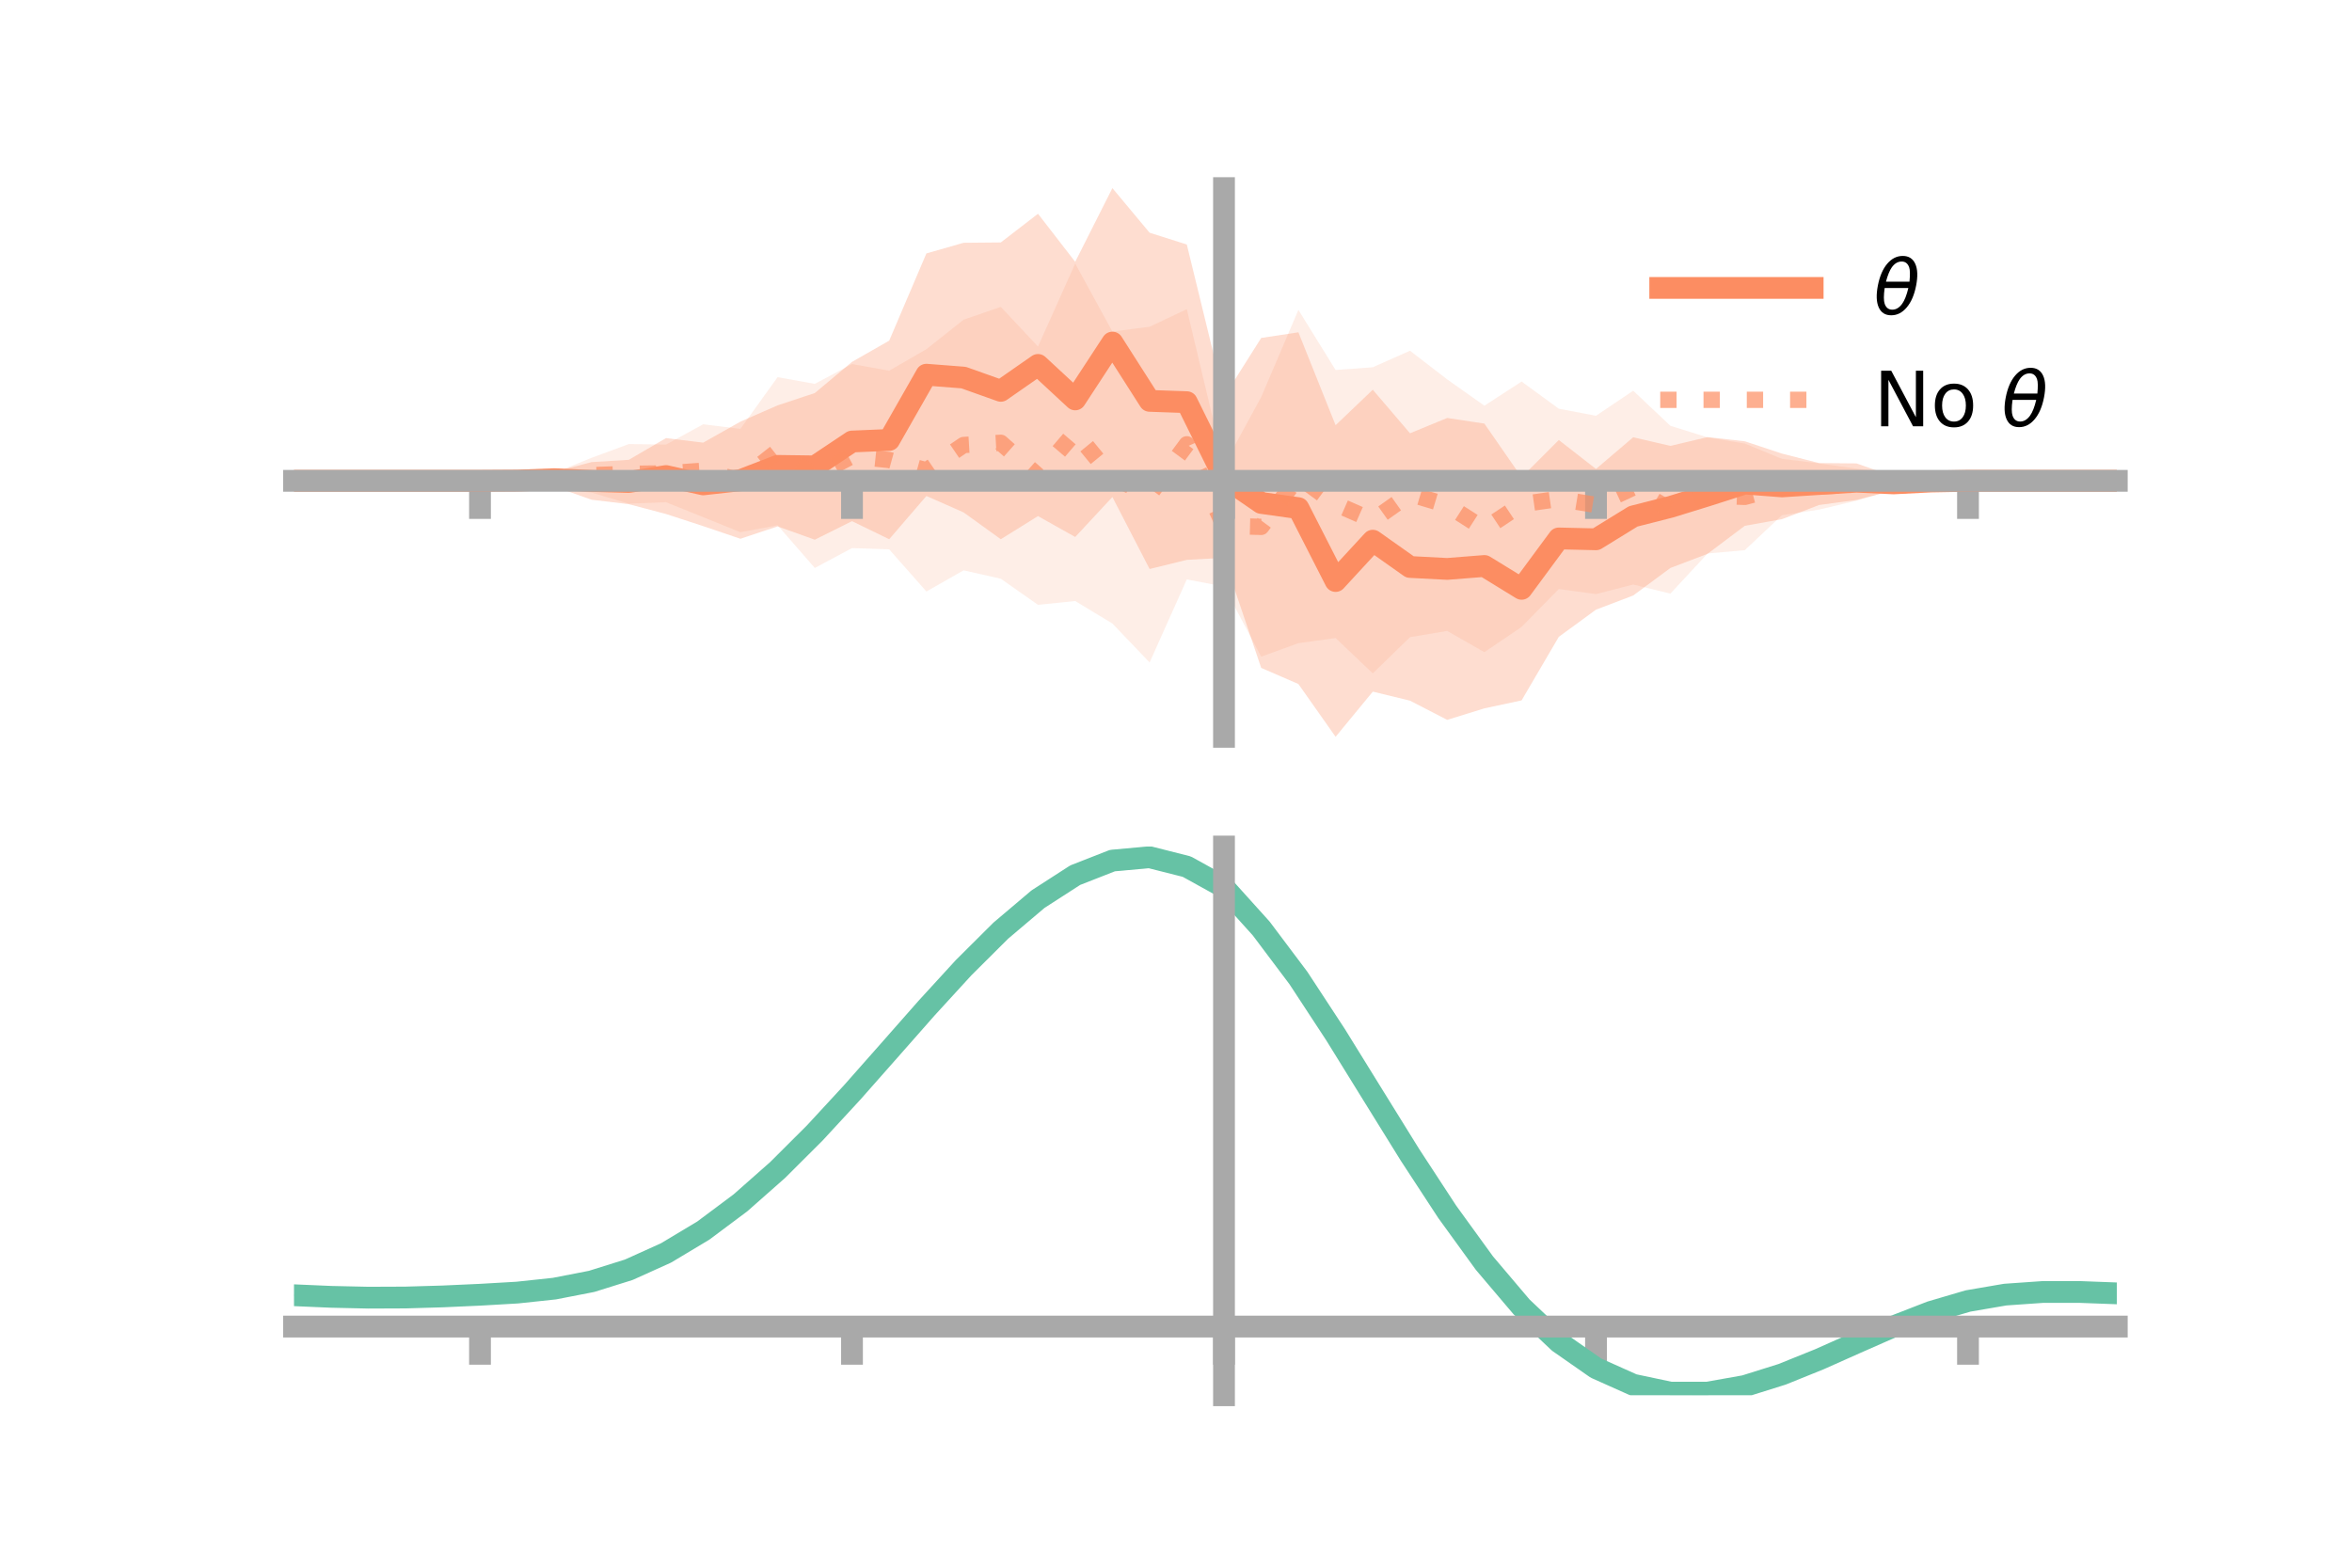 <?xml version="1.0" encoding="utf-8" standalone="no"?>
<!DOCTYPE svg PUBLIC "-//W3C//DTD SVG 1.1//EN"
  "http://www.w3.org/Graphics/SVG/1.1/DTD/svg11.dtd">
<!-- Created with matplotlib (https://matplotlib.org/) -->
<svg height="144pt" version="1.1" viewBox="0 0 216 144" width="216pt" xmlns="http://www.w3.org/2000/svg" xmlns:xlink="http://www.w3.org/1999/xlink">
 <defs>
  <style type="text/css">*{stroke-linecap:butt;stroke-linejoin:round;}</style>
 </defs>
 <g id="figure_1">
  <g id="patch_1">
   <path d="M 0 144 
L 216 144 
L 216 0 
L 0 0 
z
" style="fill:none;"/>
  </g>
  <g id="axes_1">
   <g id="patch_2">
    <path d="M 27 67.68 
L 194.4 67.68 
L 194.4 17.28 
L 27 17.28 
z
" style="fill:none;"/>
   </g>
   <g id="PolyCollection_1">
    <path clip-path="url(#p421ea17c8d)" d="M 27 44.164 
L 27 44.164 
L 30.416 44.164 
L 33.833 44.164 
L 37.249 44.164 
L 40.665 44.164 
L 44.082 44.164 
L 47.498 43.935 
L 50.914 43.336 
L 54.331 42.447 
L 57.747 42.236 
L 61.163 40.243 
L 64.58 40.659 
L 67.996 38.731 
L 71.412 37.234 
L 74.829 36.103 
L 78.245 33.241 
L 81.661 31.291 
L 85.078 23.278 
L 88.494 22.301 
L 91.91 22.269 
L 95.327 19.635 
L 98.743 24.051 
L 102.159 17.28 
L 105.576 21.377 
L 108.992 22.458 
L 112.408 36.456 
L 115.824 31.042 
L 119.241 30.523 
L 122.657 39.058 
L 126.073 35.798 
L 129.49 39.799 
L 132.906 38.392 
L 136.322 38.909 
L 139.739 43.84 
L 143.155 40.417 
L 146.571 43.076 
L 149.988 40.166 
L 153.404 40.957 
L 156.82 40.15 
L 160.237 40.534 
L 163.653 41.667 
L 167.069 42.536 
L 170.486 42.565 
L 173.902 43.759 
L 177.318 44.001 
L 180.735 44.163 
L 184.151 44.164 
L 187.567 44.164 
L 190.984 44.164 
L 194.4 44.164 
L 194.4 44.164 
L 194.4 44.164 
L 190.984 44.164 
L 187.567 44.164 
L 184.151 44.164 
L 180.735 44.166 
L 177.318 44.452 
L 173.902 45.043 
L 170.486 45.924 
L 167.069 46.385 
L 163.653 47.688 
L 160.237 48.298 
L 156.82 50.868 
L 153.404 52.172 
L 149.988 54.7 
L 146.571 56 
L 143.155 58.498 
L 139.739 64.334 
L 136.322 65.067 
L 132.906 66.123 
L 129.49 64.361 
L 126.073 63.529 
L 122.657 67.68 
L 119.241 62.831 
L 115.824 61.35 
L 112.408 51.236 
L 108.992 51.427 
L 105.576 52.266 
L 102.159 45.654 
L 98.743 49.326 
L 95.327 47.405 
L 91.91 49.531 
L 88.494 47.066 
L 85.078 45.558 
L 81.661 49.531 
L 78.245 47.871 
L 74.829 49.575 
L 71.412 48.352 
L 67.996 49.489 
L 64.58 48.328 
L 61.163 47.213 
L 57.747 46.312 
L 54.331 45.903 
L 50.914 44.692 
L 47.498 44.351 
L 44.082 44.164 
L 40.665 44.164 
L 37.249 44.164 
L 33.833 44.164 
L 30.416 44.164 
L 27 44.164 
z
" style="fill:#fc8d62;fill-opacity:0.3;"/>
   </g>
   <g id="PolyCollection_2">
    <path clip-path="url(#p421ea17c8d)" d="M 27 44.164 
L 27 44.164 
L 30.416 44.164 
L 33.833 44.164 
L 37.249 44.164 
L 40.665 44.164 
L 44.082 44.164 
L 47.498 43.836 
L 50.914 43.43 
L 54.331 42.052 
L 57.747 40.789 
L 61.163 40.838 
L 64.58 38.972 
L 67.996 39.394 
L 71.412 34.644 
L 74.829 35.259 
L 78.245 33.44 
L 81.661 34.05 
L 85.078 32.075 
L 88.494 29.366 
L 91.91 28.186 
L 95.327 31.833 
L 98.743 24.206 
L 102.159 30.456 
L 105.576 30.015 
L 108.992 28.399 
L 112.408 42.737 
L 115.824 36.472 
L 119.241 28.465 
L 122.657 33.985 
L 126.073 33.735 
L 129.49 32.216 
L 132.906 34.85 
L 136.322 37.266 
L 139.739 35.047 
L 143.155 37.543 
L 146.571 38.19 
L 149.988 35.888 
L 153.404 39.111 
L 156.82 40.178 
L 160.237 40.743 
L 163.653 42.148 
L 167.069 42.567 
L 170.486 43.048 
L 173.902 43.45 
L 177.318 43.968 
L 180.735 44.163 
L 184.151 44.164 
L 187.567 44.164 
L 190.984 44.164 
L 194.4 44.164 
L 194.4 44.164 
L 194.4 44.164 
L 190.984 44.164 
L 187.567 44.164 
L 184.151 44.164 
L 180.735 44.166 
L 177.318 44.437 
L 173.902 44.994 
L 170.486 45.995 
L 167.069 46.808 
L 163.653 47.322 
L 160.237 50.536 
L 156.82 50.841 
L 153.404 54.528 
L 149.988 53.692 
L 146.571 54.572 
L 143.155 54.105 
L 139.739 57.584 
L 136.322 59.905 
L 132.906 57.954 
L 129.49 58.528 
L 126.073 61.854 
L 122.657 58.608 
L 119.241 59.08 
L 115.824 60.318 
L 112.408 53.871 
L 108.992 53.225 
L 105.576 60.852 
L 102.159 57.273 
L 98.743 55.207 
L 95.327 55.558 
L 91.91 53.16 
L 88.494 52.388 
L 85.078 54.333 
L 81.661 50.462 
L 78.245 50.346 
L 74.829 52.171 
L 71.412 48.25 
L 67.996 48.889 
L 64.58 47.504 
L 61.163 46.13 
L 57.747 46.264 
L 54.331 45.246 
L 50.914 44.901 
L 47.498 44.411 
L 44.082 44.164 
L 40.665 44.164 
L 37.249 44.164 
L 33.833 44.164 
L 30.416 44.164 
L 27 44.164 
z
" style="fill:#fc8d62;fill-opacity:0.15;"/>
   </g>
   <g id="matplotlib.axis_1">
    <g id="xtick_1">
     <g id="line2d_1">
      <defs>
       <path d="M 0 0 
L 0 3.5 
" id="m06ed824e83" style="stroke:#a9a9a9;stroke-width:2;"/>
      </defs>
      <g>
       <use style="fill:#a9a9a9;stroke:#a9a9a9;stroke-width:2;" x="44.082" xlink:href="#m06ed824e83" y="44.164"/>
      </g>
     </g>
    </g>
    <g id="xtick_2">
     <g id="line2d_2">
      <g>
       <use style="fill:#a9a9a9;stroke:#a9a9a9;stroke-width:2;" x="78.245" xlink:href="#m06ed824e83" y="44.164"/>
      </g>
     </g>
    </g>
    <g id="xtick_3">
     <g id="line2d_3">
      <g>
       <use style="fill:#a9a9a9;stroke:#a9a9a9;stroke-width:2;" x="112.408" xlink:href="#m06ed824e83" y="44.164"/>
      </g>
     </g>
    </g>
    <g id="xtick_4">
     <g id="line2d_4">
      <g>
       <use style="fill:#a9a9a9;stroke:#a9a9a9;stroke-width:2;" x="146.571" xlink:href="#m06ed824e83" y="44.164"/>
      </g>
     </g>
    </g>
    <g id="xtick_5">
     <g id="line2d_5">
      <g>
       <use style="fill:#a9a9a9;stroke:#a9a9a9;stroke-width:2;" x="180.735" xlink:href="#m06ed824e83" y="44.164"/>
      </g>
     </g>
    </g>
   </g>
   <g id="matplotlib.axis_2"/>
   <g id="line2d_6">
    <path clip-path="url(#p421ea17c8d)" d="M 27 44.164 
L 30.416 44.164 
L 33.833 44.164 
L 37.249 44.164 
L 40.665 44.164 
L 44.082 44.164 
L 47.498 44.143 
L 50.914 44.014 
L 54.331 44.175 
L 57.747 44.274 
L 61.163 43.728 
L 64.58 44.493 
L 67.996 44.11 
L 71.412 42.793 
L 74.829 42.839 
L 78.245 40.556 
L 81.661 40.411 
L 85.078 34.418 
L 88.494 34.683 
L 91.91 35.9 
L 95.327 33.52 
L 98.743 36.688 
L 102.159 31.467 
L 105.576 36.821 
L 108.992 36.942 
L 112.408 43.846 
L 115.824 46.196 
L 119.241 46.677 
L 122.657 53.369 
L 126.073 49.664 
L 129.49 52.08 
L 132.906 52.258 
L 136.322 51.988 
L 139.739 54.087 
L 143.155 49.458 
L 146.571 49.538 
L 149.988 47.433 
L 153.404 46.564 
L 156.82 45.509 
L 160.237 44.416 
L 163.653 44.678 
L 167.069 44.46 
L 170.486 44.244 
L 173.902 44.401 
L 177.318 44.227 
L 180.735 44.164 
L 184.151 44.164 
L 187.567 44.164 
L 190.984 44.164 
L 194.4 44.164 
" style="fill:none;stroke:#fc8d62;stroke-linecap:square;stroke-width:2;"/>
   </g>
   <g id="line2d_7">
    <path clip-path="url(#p421ea17c8d)" d="M 27 44.164 
L 30.416 44.164 
L 33.833 44.164 
L 37.249 44.164 
L 40.665 44.164 
L 44.082 44.164 
L 47.498 44.123 
L 50.914 44.166 
L 54.331 43.649 
L 57.747 43.526 
L 61.163 43.484 
L 64.58 43.238 
L 67.996 44.142 
L 71.412 41.447 
L 74.829 43.715 
L 78.245 41.893 
L 81.661 42.256 
L 85.078 43.204 
L 88.494 40.877 
L 91.91 40.673 
L 95.327 43.695 
L 98.743 39.706 
L 102.159 43.864 
L 105.576 45.434 
L 108.992 40.812 
L 112.408 48.304 
L 115.824 48.395 
L 119.241 43.773 
L 122.657 46.296 
L 126.073 47.795 
L 129.49 45.372 
L 132.906 46.402 
L 136.322 48.586 
L 139.739 46.315 
L 143.155 45.824 
L 146.571 46.381 
L 149.988 44.79 
L 153.404 46.819 
L 156.82 45.51 
L 160.237 45.64 
L 163.653 44.735 
L 167.069 44.688 
L 170.486 44.521 
L 173.902 44.222 
L 177.318 44.203 
L 180.735 44.164 
L 184.151 44.164 
L 187.567 44.164 
L 190.984 44.164 
L 194.4 44.164 
" style="fill:none;stroke:#fc8d62;stroke-dasharray:1.5,2.475;stroke-dashoffset:0;stroke-opacity:0.7;stroke-width:1.5;"/>
   </g>
   <g id="patch_3">
    <path d="M 112.408 67.68 
L 112.408 17.28 
" style="fill:none;stroke:#a9a9a9;stroke-linecap:square;stroke-linejoin:miter;stroke-width:2;"/>
   </g>
   <g id="patch_4">
    <path d="M 194.4 67.68 
L 194.4 17.28 
" style="fill:none;"/>
   </g>
   <g id="patch_5">
    <path d="M 27 44.164 
L 194.4 44.164 
" style="fill:none;stroke:#a9a9a9;stroke-linecap:square;stroke-linejoin:miter;stroke-width:2;"/>
   </g>
   <g id="patch_6">
    <path d="M 27 17.28 
L 194.4 17.28 
" style="fill:none;"/>
   </g>
   <g id="legend_1">
    <g id="line2d_8">
     <path d="M 152.47 26.449 
L 166.47 26.449 
" style="fill:none;stroke:#fc8d62;stroke-linecap:square;stroke-width:2;"/>
    </g>
    <g id="line2d_9"/>
    <g id="text_1">
     <!-- $\theta$ -->
     <g transform="translate(172.07 28.899)scale(0.07 -0.07)">
      <defs>
       <path d="M 45.516 34.672 
L 14.453 34.672 
Q 12.359 20.062 14.5 13.875 
Q 17.188 6.25 24.469 6.25 
Q 31.781 6.25 37.359 13.922 
Q 42.234 20.656 45.516 34.672 
z
M 47.016 42.969 
Q 48.344 56.844 46.625 61.719 
Q 43.953 69.438 36.766 69.438 
Q 29.297 69.438 23.828 61.812 
Q 19.531 55.672 16.156 42.969 
z
M 38.188 76.766 
Q 49.906 76.766 54.594 66.406 
Q 59.281 56.109 55.719 37.844 
Q 52.203 19.625 43.453 9.281 
Q 34.766 -1.125 23.047 -1.125 
Q 11.281 -1.125 6.641 9.281 
Q 2 19.625 5.516 37.844 
Q 9.078 56.109 17.719 66.406 
Q 26.422 76.766 38.188 76.766 
z
" id="DejaVuSans-Oblique-952"/>
      </defs>
      <use transform="translate(0 0.234)" xlink:href="#DejaVuSans-Oblique-952"/>
     </g>
    </g>
    <g id="line2d_10">
     <path d="M 152.47 36.724 
L 166.47 36.724 
" style="fill:none;stroke:#fc8d62;stroke-dasharray:1.5,2.475;stroke-dashoffset:0;stroke-opacity:0.7;stroke-width:1.5;"/>
    </g>
    <g id="line2d_11"/>
    <g id="text_2">
     <!-- No $\theta$ -->
     <g transform="translate(172.07 39.174)scale(0.07 -0.07)">
      <defs>
       <path d="M 9.812 72.906 
L 23.094 72.906 
L 55.422 11.922 
L 55.422 72.906 
L 64.984 72.906 
L 64.984 0 
L 51.703 0 
L 19.391 60.984 
L 19.391 0 
L 9.812 0 
z
" id="DejaVuSans-78"/>
       <path d="M 30.609 48.391 
Q 23.391 48.391 19.188 42.75 
Q 14.984 37.109 14.984 27.297 
Q 14.984 17.484 19.156 11.844 
Q 23.344 6.203 30.609 6.203 
Q 37.797 6.203 41.984 11.859 
Q 46.188 17.531 46.188 27.297 
Q 46.188 37.016 41.984 42.703 
Q 37.797 48.391 30.609 48.391 
z
M 30.609 56 
Q 42.328 56 49.016 48.375 
Q 55.719 40.766 55.719 27.297 
Q 55.719 13.875 49.016 6.219 
Q 42.328 -1.422 30.609 -1.422 
Q 18.844 -1.422 12.172 6.219 
Q 5.516 13.875 5.516 27.297 
Q 5.516 40.766 12.172 48.375 
Q 18.844 56 30.609 56 
z
" id="DejaVuSans-111"/>
       <path id="DejaVuSans-32"/>
      </defs>
      <use transform="translate(0 0.234)" xlink:href="#DejaVuSans-78"/>
      <use transform="translate(74.805 0.234)" xlink:href="#DejaVuSans-111"/>
      <use transform="translate(135.986 0.234)" xlink:href="#DejaVuSans-32"/>
      <use transform="translate(167.773 0.234)" xlink:href="#DejaVuSans-Oblique-952"/>
     </g>
    </g>
   </g>
  </g>
  <g id="axes_2">
   <g id="patch_7">
    <path d="M 27 128.16 
L 194.4 128.16 
L 194.4 77.76 
L 27 77.76 
z
" style="fill:none;"/>
   </g>
   <g id="PolyCollection_3">
    <path clip-path="url(#p113bdc0a7b)" d="M 27 119.026 
L 27 118.922 
L 30.416 119.077 
L 33.833 119.157 
L 37.249 119.137 
L 40.665 119.026 
L 44.082 118.859 
L 47.498 118.649 
L 50.914 118.273 
L 54.331 117.594 
L 57.747 116.505 
L 61.163 114.933 
L 64.58 112.842 
L 67.996 110.233 
L 71.412 107.147 
L 74.829 103.656 
L 78.245 99.866 
L 81.661 95.909 
L 85.078 91.937 
L 88.494 88.122 
L 91.91 84.644 
L 95.327 81.689 
L 98.743 79.44 
L 102.159 78.076 
L 105.576 77.76 
L 108.992 78.642 
L 112.408 80.572 
L 115.824 84.42 
L 119.241 89.044 
L 122.657 94.344 
L 126.073 99.964 
L 129.49 105.576 
L 132.906 110.898 
L 136.322 115.696 
L 139.739 119.793 
L 143.155 123.066 
L 146.571 125.459 
L 149.988 126.979 
L 153.404 127.687 
L 156.82 127.678 
L 160.237 127.073 
L 163.653 126.016 
L 167.069 124.661 
L 170.486 123.168 
L 173.902 121.695 
L 177.318 120.393 
L 180.735 119.406 
L 184.151 118.83 
L 187.567 118.597 
L 190.984 118.601 
L 194.4 118.739 
L 194.4 118.865 
L 194.4 118.865 
L 190.984 118.746 
L 187.567 118.758 
L 184.151 119.004 
L 180.735 119.6 
L 177.318 120.622 
L 173.902 121.977 
L 170.486 123.512 
L 167.069 125.065 
L 163.653 126.466 
L 160.237 127.551 
L 156.82 128.16 
L 153.404 128.153 
L 149.988 127.417 
L 146.571 125.876 
L 143.155 123.501 
L 139.739 120.305 
L 136.322 116.342 
L 132.906 111.716 
L 129.49 106.587 
L 126.073 101.174 
L 122.657 95.747 
L 119.241 90.623 
L 115.824 86.151 
L 112.408 82.42 
L 108.992 80.567 
L 105.576 79.719 
L 102.159 80.025 
L 98.743 81.338 
L 95.327 83.496 
L 91.91 86.328 
L 88.494 89.654 
L 85.078 93.298 
L 81.661 97.088 
L 78.245 100.862 
L 74.829 104.474 
L 71.412 107.802 
L 67.996 110.748 
L 64.58 113.242 
L 61.163 115.248 
L 57.747 116.761 
L 54.331 117.811 
L 50.914 118.461 
L 47.498 118.813 
L 44.082 118.999 
L 40.665 119.141 
L 37.249 119.228 
L 33.833 119.237 
L 30.416 119.164 
L 27 119.026 
z
" style="fill:#66c2a5;fill-opacity:0.3;"/>
   </g>
   <g id="matplotlib.axis_3">
    <g id="xtick_6">
     <g id="line2d_12">
      <g>
       <use style="fill:#a9a9a9;stroke:#a9a9a9;stroke-width:2;" x="44.082" xlink:href="#m06ed824e83" y="121.853"/>
      </g>
     </g>
    </g>
    <g id="xtick_7">
     <g id="line2d_13">
      <g>
       <use style="fill:#a9a9a9;stroke:#a9a9a9;stroke-width:2;" x="78.245" xlink:href="#m06ed824e83" y="121.853"/>
      </g>
     </g>
    </g>
    <g id="xtick_8">
     <g id="line2d_14">
      <g>
       <use style="fill:#a9a9a9;stroke:#a9a9a9;stroke-width:2;" x="112.408" xlink:href="#m06ed824e83" y="121.853"/>
      </g>
     </g>
    </g>
    <g id="xtick_9">
     <g id="line2d_15">
      <g>
       <use style="fill:#a9a9a9;stroke:#a9a9a9;stroke-width:2;" x="146.571" xlink:href="#m06ed824e83" y="121.853"/>
      </g>
     </g>
    </g>
    <g id="xtick_10">
     <g id="line2d_16">
      <g>
       <use style="fill:#a9a9a9;stroke:#a9a9a9;stroke-width:2;" x="180.735" xlink:href="#m06ed824e83" y="121.853"/>
      </g>
     </g>
    </g>
   </g>
   <g id="matplotlib.axis_4"/>
   <g id="line2d_17">
    <path clip-path="url(#p113bdc0a7b)" d="M 27 118.974 
L 30.416 119.121 
L 33.833 119.197 
L 37.249 119.183 
L 40.665 119.083 
L 44.082 118.929 
L 47.498 118.731 
L 50.914 118.367 
L 54.331 117.702 
L 57.747 116.633 
L 61.163 115.09 
L 64.58 113.042 
L 67.996 110.49 
L 71.412 107.474 
L 74.829 104.065 
L 78.245 100.364 
L 81.661 96.498 
L 85.078 92.618 
L 88.494 88.888 
L 91.91 85.486 
L 95.327 82.593 
L 98.743 80.389 
L 102.159 79.051 
L 105.576 78.74 
L 108.992 79.605 
L 112.408 81.496 
L 115.824 85.286 
L 119.241 89.833 
L 122.657 95.046 
L 126.073 100.569 
L 129.49 106.082 
L 132.906 111.307 
L 136.322 116.019 
L 139.739 120.049 
L 143.155 123.284 
L 146.571 125.668 
L 149.988 127.198 
L 153.404 127.92 
L 156.82 127.919 
L 160.237 127.312 
L 163.653 126.241 
L 167.069 124.863 
L 170.486 123.34 
L 173.902 121.836 
L 177.318 120.508 
L 180.735 119.503 
L 184.151 118.917 
L 187.567 118.678 
L 190.984 118.674 
L 194.4 118.802 
" style="fill:none;stroke:#66c2a5;stroke-linecap:square;stroke-width:2;"/>
   </g>
   <g id="patch_8">
    <path d="M 112.408 128.16 
L 112.408 77.76 
" style="fill:none;stroke:#a9a9a9;stroke-linecap:square;stroke-linejoin:miter;stroke-width:2;"/>
   </g>
   <g id="patch_9">
    <path d="M 194.4 128.16 
L 194.4 77.76 
" style="fill:none;"/>
   </g>
   <g id="patch_10">
    <path d="M 27 121.853 
L 194.4 121.853 
" style="fill:none;stroke:#a9a9a9;stroke-linecap:square;stroke-linejoin:miter;stroke-width:2;"/>
   </g>
   <g id="patch_11">
    <path d="M 27 77.76 
L 194.4 77.76 
" style="fill:none;"/>
   </g>
  </g>
 </g>
 <defs>
  <clipPath id="p421ea17c8d">
   <rect height="50.4" width="167.4" x="27" y="17.28"/>
  </clipPath>
  <clipPath id="p113bdc0a7b">
   <rect height="50.4" width="167.4" x="27" y="77.76"/>
  </clipPath>
 </defs>
</svg>
